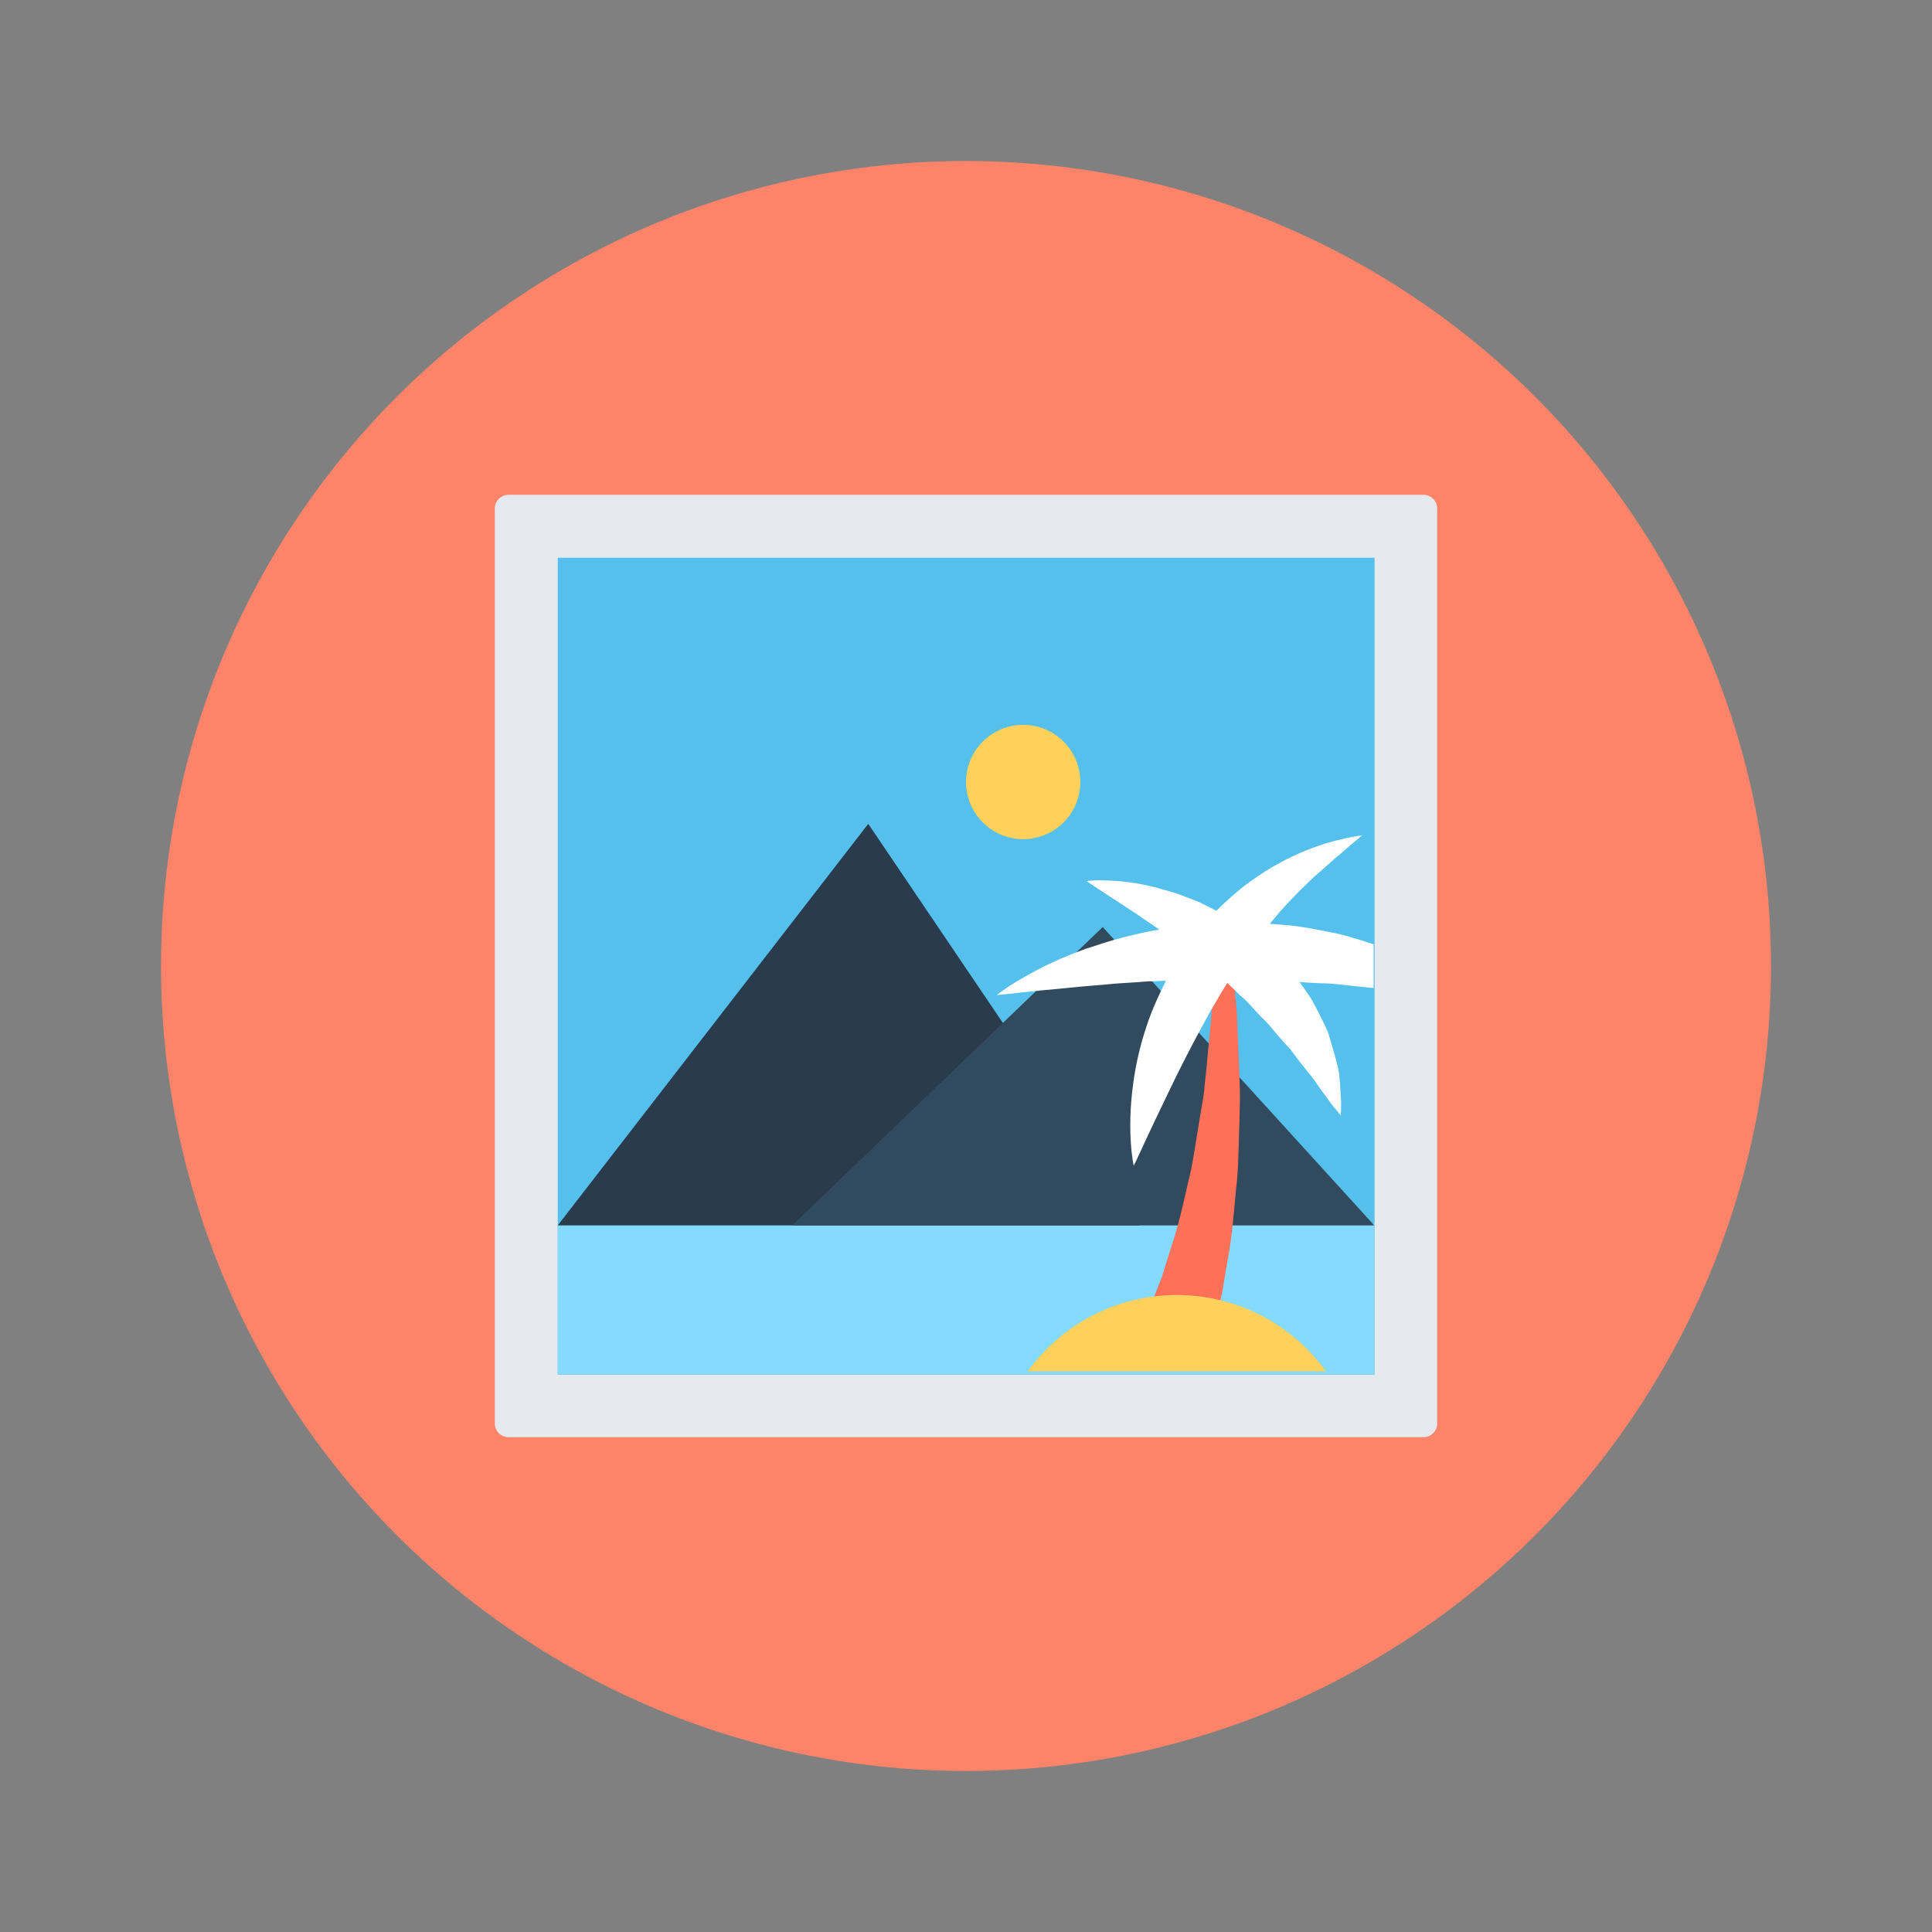 <!DOCTYPE svg PUBLIC "-//W3C//DTD SVG 1.1//EN" "http://www.w3.org/Graphics/SVG/1.1/DTD/svg11.dtd">
<!-- Uploaded to: SVG Repo, www.svgrepo.com, Transformed by: SVG Repo Mixer Tools -->
<svg version="1.1" id="Layer_1" xmlns="http://www.w3.org/2000/svg" xmlns:xlink="http://www.w3.org/1999/xlink" viewBox="-50.4 -50.4 604.80 604.80" xml:space="preserve" width="150px" height="150px" fill="#000000" stroke="#000000" stroke-width="0.005">
<rect x="-50.4" y="-50.4" width="604.80" height="604.80" fill="#808080" stroke="none"/>
<g id="SVGRepo_bgCarrier" stroke-width="0"/>
<g id="SVGRepo_tracerCarrier" stroke-linecap="round" stroke-linejoin="round" stroke="#CCCCCC" stroke-width="1.008"/>
<g id="SVGRepo_iconCarrier"> <circle style="fill:#FD8469;" cx="252" cy="252" r="252"/> <path style="fill:#E6E9EE;" d="M395.2,399.5H108.8c-2.4,0-4.3-1.9-4.3-4.3V108.8c0-2.4,1.9-4.3,4.3-4.3h286.4c2.4,0,4.3,1.9,4.3,4.3 v286.4C399.5,397.6,397.6,399.5,395.2,399.5z"/> <rect x="124.2" y="124.2" style="fill:#54C0EB;" width="255.7" height="255.7"/> <rect x="124.2" y="332.7" style="fill:#84DBFF;" width="255.7" height="47.1"/> <polygon style="fill:#2B3B4E;" points="306.4,333.2 221.4,207.5 124.2,333.2 "/> <polygon style="fill:#324A5E;" points="379.8,333.2 294.8,239.8 197.6,333.2 "/> <circle style="fill:#FFD05B;" cx="269.9" cy="194.4" r="17.9"/> <path style="fill:#FF7058;" d="M329.1,367c0.2-0.7,0.3-1.4,0.5-2c0.8-3.4,1.7-6.8,2.5-10.3c0.6-3.5,1.2-7.1,1.8-10.7 c1.4-7.1,1.9-14.4,2.6-21.7c0.9-7.2,0.8-14.5,1.1-21.6c0-3.6,0.3-7.1,0.1-10.6c-0.1-3.5-0.2-6.9-0.4-10.3 c-0.3-6.7-0.3-13.2-1.1-19.4c-0.4-4.7-0.9-9.1-1.3-13.4h-5.2c-0.2,4.3-0.3,8.7-0.5,13.4c-0.1,6.1-0.9,12.4-1.5,19 c-0.3,3.3-0.6,6.6-1,10c-0.2,3.4-1,6.7-1.5,10.1c-1.2,6.8-2,13.7-3.7,20.4c-1.6,6.8-3,13.5-5.2,19.9c-1,3.2-2,6.4-3,9.6 c-1.2,3-2.4,6.1-3.5,9c-0.6,1.5-1.1,2.9-1.7,4.4c-0.6,1.4-1.3,2.7-1.9,4.1h22.9V367z"/> <path style="fill:#FFFFFF;" d="M375.5,258.5c1.4,0.1,2.8,0.3,4.1,0.4v-13.7c-0.3-0.1-0.6-0.2-0.9-0.3c-4.2-1.3-8.6-2.8-13.3-3.6 c-4.6-0.9-9.4-1.9-14.3-2.2c-1.3-0.1-2.7-0.2-4-0.3l0,0c1.1-1.3,2.2-2.6,3.2-3.8c2.1-2.4,4.3-4.7,6.4-6.8c1.1-1,2.1-2.1,3.1-3 c1-1,2-1.9,3-2.7c1.9-1.7,3.7-3.3,5.3-4.7c1.7-1.3,3-2.6,4.2-3.6c1.2-0.9,2.1-1.8,2.8-2.3c0.6-0.6,1-0.8,1-0.8s-0.5,0.1-1.5,0.2 c-0.9,0.2-2.4,0.4-4.1,0.8c-1.8,0.4-3.8,0.9-6.2,1.6c-2.3,0.8-5,1.7-7.7,2.9c-1.4,0.6-2.8,1.3-4.3,2c-1.4,0.8-2.9,1.6-4.4,2.4 c-3,1.8-6,3.8-9,6.1c-2.9,2.3-5.8,4.9-8.5,7.6c-0.5-0.2-1-0.5-1.4-0.7c-1.5-0.7-3-1.6-4.5-2.2c-3.1-1.2-6-2.4-8.9-3.2 c-1.5-0.4-2.8-0.8-4.2-1.2c-1.4-0.3-2.7-0.6-4-0.9c-5.1-1-9.6-1.3-12.7-1.3c-1.5-0.1-2.8,0-3.7,0.1c-0.8,0-1.3,0.1-1.3,0.1 s4.9,3.3,12.6,8.3c1.9,1.2,4,2.6,6.1,4.1c1.4,0.9,2.7,1.8,4.1,2.8c-1.4,0.2-2.9,0.5-4.3,0.8c-4.5,1-8.8,2-12.8,3.3 c-2,0.7-4,1.3-5.9,1.9c-1.9,0.7-3.7,1.4-5.4,2.1c-3.5,1.4-6.6,2.9-9.4,4.3c-2.8,1.5-5.1,2.8-7.1,4c-3.9,2.4-6,4.1-6,4.1 s2.5-0.2,6.8-0.7c2.1-0.2,4.6-0.5,7.5-0.8c2.9-0.2,6.1-0.6,9.6-0.9c3.5-0.4,7.2-0.6,11.2-1c3.9-0.4,8.1-0.5,12.3-0.9 c1.8,0,3.7-0.1,5.6-0.2c-1.6,3.2-3.1,6.4-4.4,9.6c-3.1,7.9-5,15.8-5.9,22.9c-1,7.3-1,13.7-0.7,18.2c0.3,4.6,0.9,7.2,0.9,7.2 s0.3-0.6,0.9-1.8c0.5-1.2,1.4-2.9,2.3-5c1.9-4.1,4.6-9.8,7.8-16.4c3-6.3,6.5-13.2,10.3-20.2c0.9-1.7,1.9-3.4,2.8-5.1 c1-1.7,2-3.3,2.9-5c0.8-1.2,1.5-2.5,2.3-3.7c1,1,2,1.9,3,2.9c1.1,1.2,2.5,2.2,3.6,3.4c1.1,1.2,2.2,2.4,3.3,3.6 c1.1,1.2,2.4,2.3,3.4,3.5s2,2.5,3.1,3.7s2.1,2.4,3.2,3.5c0.9,1.2,1.8,2.4,2.7,3.6c1.8,2.4,3.7,4.5,5.2,6.6c1.4,2.1,2.8,4,4,5.6 c1.1,1.6,2.2,2.9,2.9,3.7c0.7,0.9,1.1,1.4,1.1,1.4s0-0.6,0.1-1.6c0-1,0.1-2.6-0.1-4.5c-0.1-1.9-0.2-4.3-0.5-6.9 c-0.4-2.6-1.2-5.4-2.1-8.4c-0.4-1.5-0.9-3.1-1.4-4.7c-0.7-1.5-1.4-3.1-2.2-4.6c-0.7-1.6-1.6-3.1-2.4-4.7s-2-3-3-4.6 c-0.4-0.6-0.9-1.2-1.3-1.8c2.1,0.2,4.2,0.3,6.3,0.4C367.1,257.4,371.4,258.1,375.5,258.5z"/> <path style="fill:#FFD05B;" d="M364.7,378.9C354.3,364.5,337.3,355,318,355c-19.2,0-36.2,9.4-46.7,23.9H364.7z"/> </g>
</svg>